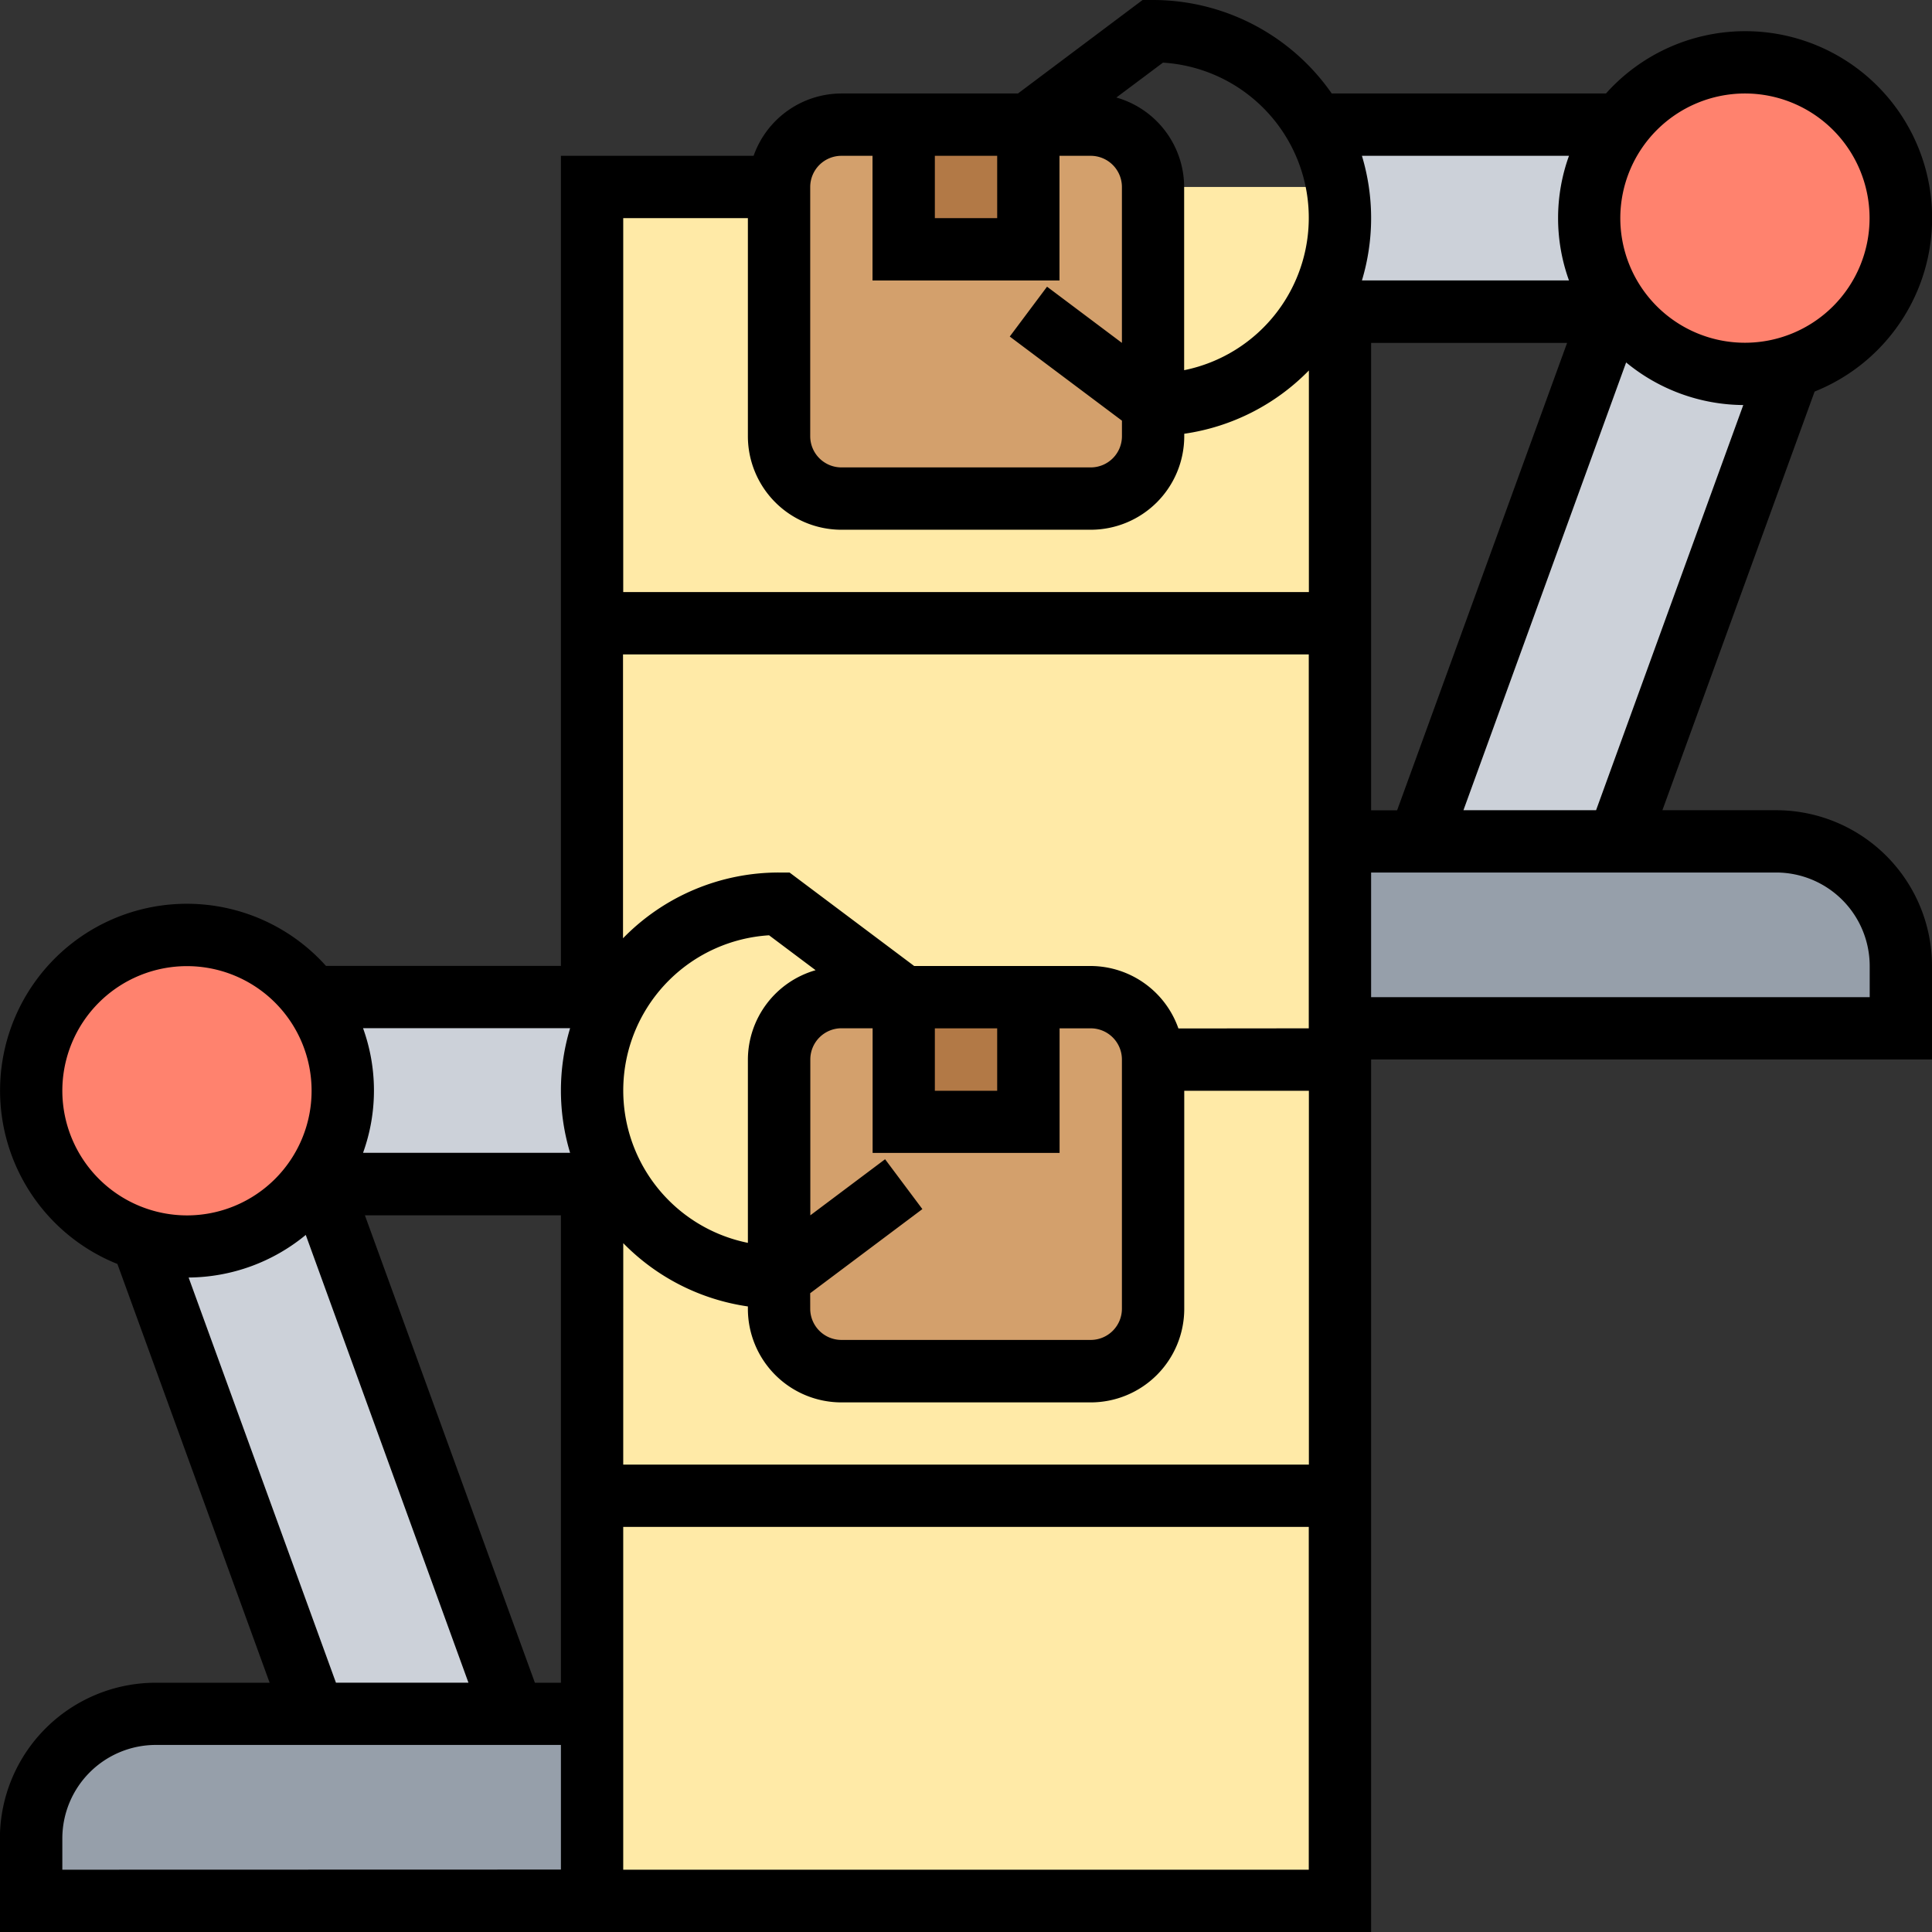 <svg xmlns="http://www.w3.org/2000/svg" xmlns:xlink="http://www.w3.org/1999/xlink" width="57" height="57" viewBox="0 0 57 57">
  <rect x="0" y="0" width="57" height="57" fill="#333333" stroke="none"/>
  <defs>
    <clipPath id="clip-path">
      <rect id="Rectángulo_307076" data-name="Rectángulo 307076" width="57" height="57" transform="translate(194 9224)" fill="#583cb6" stroke="#707070" stroke-width="1"/>
    </clipPath>
  </defs>
  <g id="Enmascarar_grupo_878445" data-name="Enmascarar grupo 878445" transform="translate(-194 -9224)" clip-path="url(#clip-path)">
    <g id="sistema-de-procesamiento" transform="translate(193.081 9223.081)">
      <g id="Grupo_963533" data-name="Grupo 963533">
        <g id="Grupo_963520" data-name="Grupo 963520">
          <path id="Trazado_632858" data-name="Trazado 632858" d="M16.052,51.484h2.335V57H1.839V55.161a3.676,3.676,0,0,1,3.677-3.677H16.052Z" fill="#969faa"/>
        </g>
        <g id="Grupo_963521" data-name="Grupo 963521">
          <path id="Trazado_632859" data-name="Trazado 632859" d="M18.387,6.435H40.452V57H18.387Z" fill="#ffeaa7"/>
        </g>
        <g id="Grupo_963522" data-name="Grupo 963522">
          <path id="Trazado_632860" data-name="Trazado 632860" d="M57,29.419v1.839H40.452V25.742H53.323A3.676,3.676,0,0,1,57,29.419Z" fill="#969faa"/>
        </g>
        <g id="Grupo_963523" data-name="Grupo 963523">
          <path id="Trazado_632861" data-name="Trazado 632861" d="M53.736,11.759,48.652,25.742H42.787l5.682-15.629h.257a4.62,4.62,0,0,0,5.01,1.646Z" fill="#ccd1d9"/>
        </g>
        <g id="Grupo_963524" data-name="Grupo 963524">
          <path id="Trazado_632862" data-name="Trazado 632862" d="M47.806,7.355a4.562,4.562,0,0,0,.754,2.519l-.092.239H39.716a5.539,5.539,0,0,0,0-5.516h9.01A4.543,4.543,0,0,0,47.806,7.355Z" fill="#ccd1d9"/>
        </g>
        <g id="Grupo_963525" data-name="Grupo 963525">
          <path id="Trazado_632863" data-name="Trazado 632863" d="M18.387,35.855H10.37l-.092-.239a4.591,4.591,0,0,0-.165-5.277h9.01a5.539,5.539,0,0,0,0,5.516Z" fill="#ccd1d9"/>
        </g>
        <g id="Grupo_963526" data-name="Grupo 963526">
          <path id="Trazado_632864" data-name="Trazado 632864" d="M10.37,35.855l5.682,15.629H10.186L5.1,37.5a4.62,4.62,0,0,0,5.01-1.646Z" fill="#ccd1d9"/>
        </g>
        <g id="Grupo_963527" data-name="Grupo 963527">
          <path id="Trazado_632865" data-name="Trazado 632865" d="M10.113,30.339a4.591,4.591,0,0,1,.165,5.277,1.388,1.388,0,0,1-.165.239,4.6,4.6,0,1,1,0-5.516Z" fill="#ff826e"/>
        </g>
        <g id="Grupo_963528" data-name="Grupo 963528">
          <path id="Trazado_632866" data-name="Trazado 632866" d="M53.736,11.759a4.62,4.62,0,0,1-5.01-1.646,1.388,1.388,0,0,1-.165-.239,4.594,4.594,0,1,1,5.176,1.885Z" fill="#ff826e"/>
        </g>
        <g id="Grupo_963529" data-name="Grupo 963529">
          <path id="Trazado_632867" data-name="Trazado 632867" d="M33.1,30.339H25.742A1.844,1.844,0,0,0,23.9,32.177v7.355a1.844,1.844,0,0,0,1.839,1.839H33.1a1.844,1.844,0,0,0,1.839-1.839V32.177A1.844,1.844,0,0,0,33.1,30.339Z" fill="#d3a06c"/>
        </g>
        <g id="Grupo_963530" data-name="Grupo 963530">
          <path id="Trazado_632868" data-name="Trazado 632868" d="M33.1,4.6H25.742A1.844,1.844,0,0,0,23.9,6.435V13.79a1.844,1.844,0,0,0,1.839,1.839H33.1a1.844,1.844,0,0,0,1.839-1.839V6.435A1.844,1.844,0,0,0,33.1,4.6Z" fill="#d3a06c"/>
        </g>
        <g id="Grupo_963531" data-name="Grupo 963531">
          <path id="Trazado_632869" data-name="Trazado 632869" d="M27.581,4.6h3.677V8.274H27.581Z" fill="#b27946"/>
        </g>
        <g id="Grupo_963532" data-name="Grupo 963532">
          <path id="Trazado_632870" data-name="Trazado 632870" d="M27.581,30.339h3.677v3.677H27.581Z" fill="#b27946"/>
        </g>
      </g>
      <path id="Trazado_632871" data-name="Trazado 632871" d="M53.323,24.823H49.965l4.491-12.352A5.513,5.513,0,1,0,48.3,3.677H40.209A6.427,6.427,0,0,0,34.935.919h-.306L30.952,3.677h-5.21a2.754,2.754,0,0,0-2.589,1.839H17.468v23.9H10.536a5.511,5.511,0,1,0-6.153,8.794L8.874,50.565H5.516a4.6,4.6,0,0,0-4.6,4.6v2.758H41.371V32.177H57.919V29.419A4.6,4.6,0,0,0,53.323,24.823Zm-9.228,0,4.8-13.211a5.485,5.485,0,0,0,3.456,1.257L48.008,24.823ZM16.7,50.565l-5.015-13.79h5.783v13.79Zm8.122-11.492,3.31-2.482-1.1-1.471-2.206,1.655v-4.6a.921.921,0,0,1,.919-.919h.919v3.677h5.516V31.258H33.1a.921.921,0,0,1,.919.919v7.355a.921.921,0,0,1-.919.919H25.742a.921.921,0,0,1-.919-.919ZM30.339,33.1H28.5V31.258h1.839Zm-7.355-.919v5.406a4.587,4.587,0,0,1,.625-9.074l1.373,1.03A2.754,2.754,0,0,0,22.984,32.177Zm-3.677,5.415a6.424,6.424,0,0,0,3.677,1.867v.073a2.761,2.761,0,0,0,2.758,2.758H33.1a2.761,2.761,0,0,0,2.758-2.758V33.1h3.677V44.129H19.306Zm16.379-6.334A2.754,2.754,0,0,0,33.1,29.419h-5.21l-3.677-2.758H23.9a6.414,6.414,0,0,0-4.6,1.94V20.226H39.532V31.258Zm5.685-20.226h5.782l-5.015,13.79h-.767ZM52.4,3.677a3.677,3.677,0,1,1-3.677,3.677A3.681,3.681,0,0,1,52.4,3.677ZM47.209,5.516a5.414,5.414,0,0,0,0,3.677H41.1a6.369,6.369,0,0,0,0-3.677ZM35.23,2.767a4.587,4.587,0,0,1,.625,9.074V6.435a2.754,2.754,0,0,0-2-2.639ZM28.5,5.516h1.839V7.355H28.5Zm-3.677.919a.921.921,0,0,1,.919-.919h.919V9.194h5.516V5.516H33.1a.921.921,0,0,1,.919.919v4.6L31.81,9.377l-1.1,1.471,3.31,2.482v.46a.921.921,0,0,1-.919.919H25.742a.921.921,0,0,1-.919-.919Zm-1.839.919V13.79a2.761,2.761,0,0,0,2.758,2.758H33.1a2.761,2.761,0,0,0,2.758-2.758v-.074a6.413,6.413,0,0,0,3.677-1.867v6.538H19.306V7.355Zm-5.245,23.9a6.369,6.369,0,0,0,0,3.677H11.63a5.414,5.414,0,0,0,0-3.677ZM2.758,33.1a3.677,3.677,0,1,1,3.677,3.677A3.681,3.681,0,0,1,2.758,33.1ZM6.484,38.61A5.487,5.487,0,0,0,9.94,37.353l4.8,13.211H10.831ZM2.758,56.081v-.919A2.761,2.761,0,0,1,5.516,52.4H17.468v3.677Zm16.548,0V45.968H39.532V56.081ZM56.081,30.339H41.371V26.661H53.323a2.761,2.761,0,0,1,2.758,2.758Z"/>
    </g>
  </g>
</svg>
